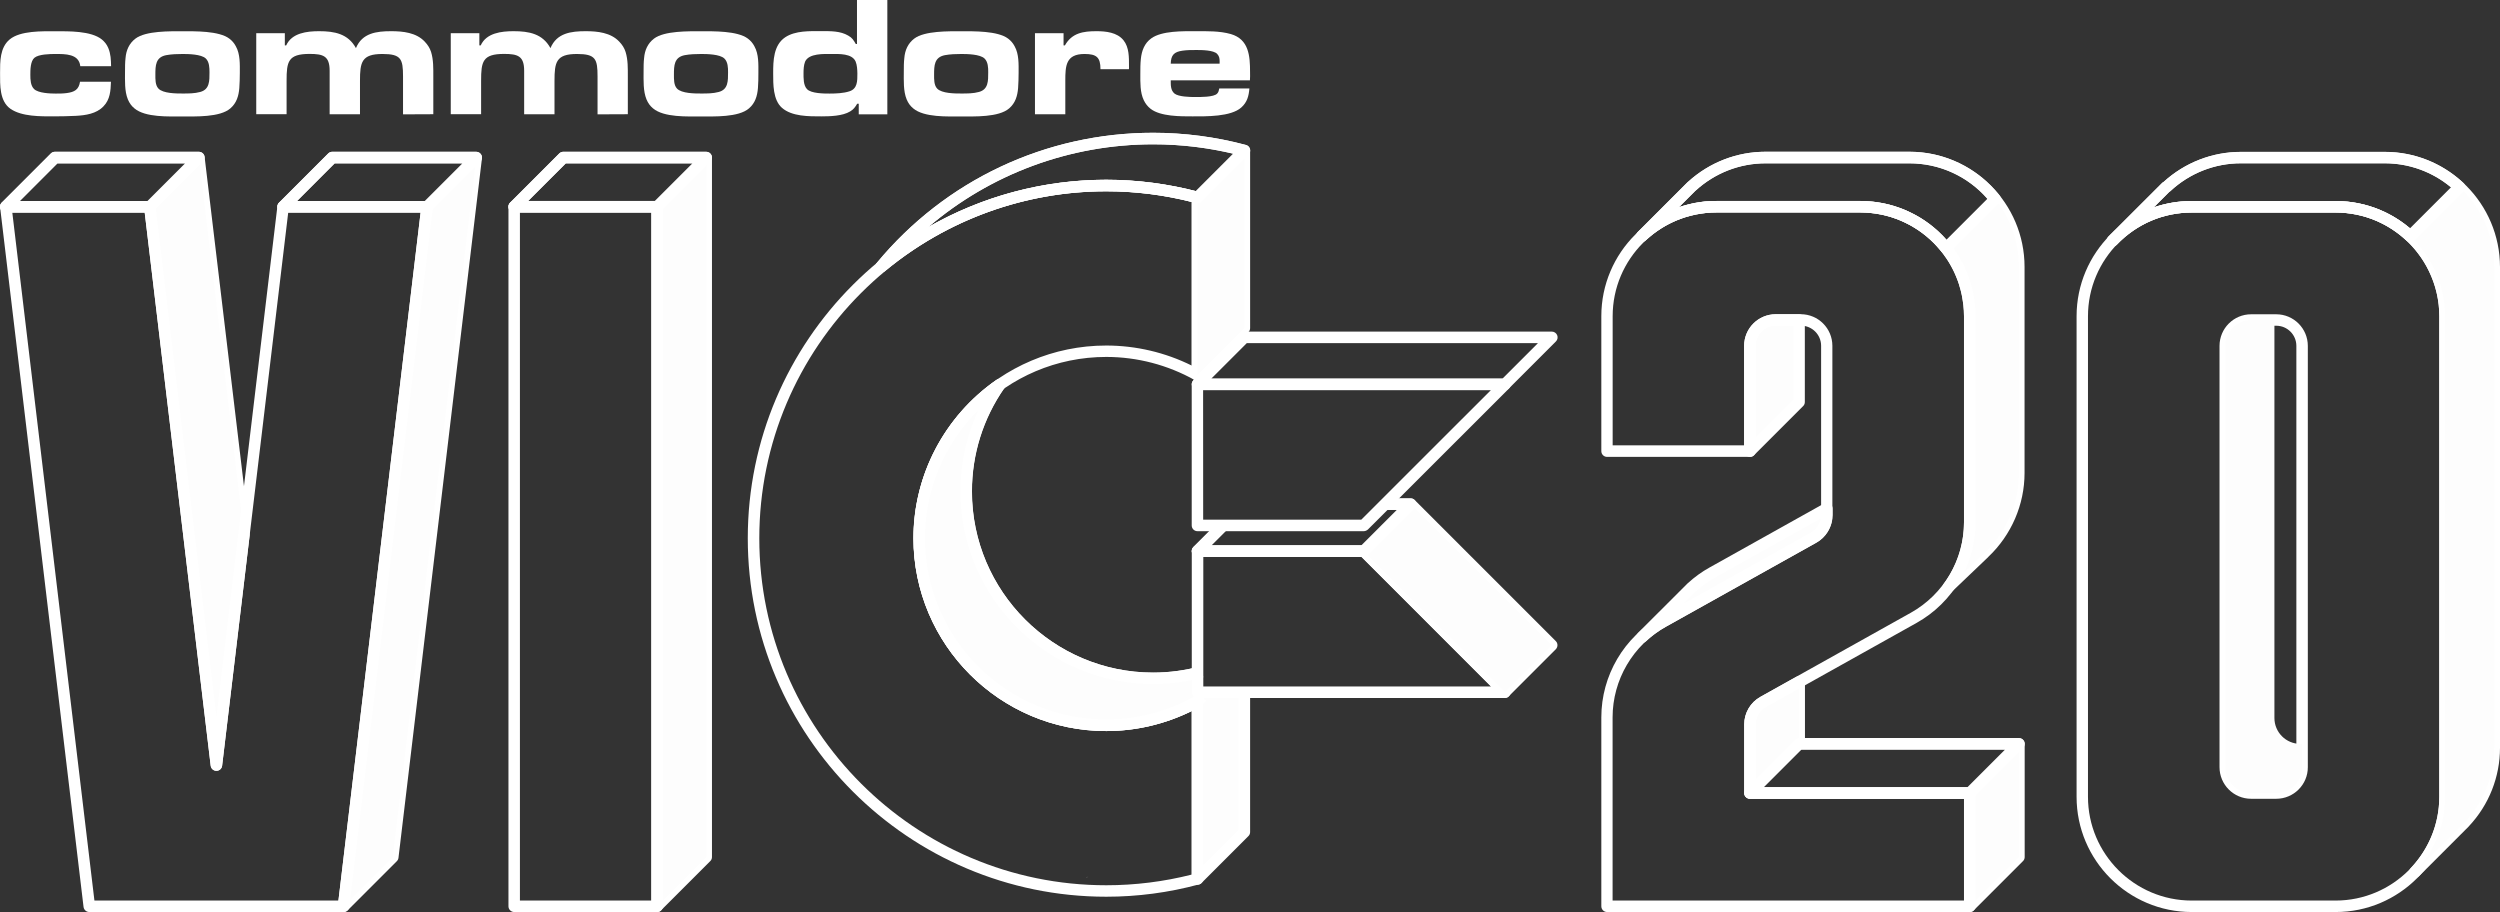 <?xml version="1.0" encoding="utf-8"?>
<!-- Generator: Adobe Illustrator 26.5.0, SVG Export Plug-In . SVG Version: 6.00 Build 0)  -->
<svg version="1.1" id="Layer_1" xmlns="http://www.w3.org/2000/svg" xmlns:xlink="http://www.w3.org/1999/xlink" x="0px" y="0px"
	 viewBox="0 0 3839 1400.51" style="enable-background:new 0 0 3839 1400.51;" xml:space="preserve">
<rect x="0" y="0" width="3839" height="1400.51" fill="#333333" stroke="none"/>
<style type="text/css">
	.st0{fill:#020202;}
	.st1{fill:#FFFFFF;}
	.st2{fill:#FDFDFD;}
</style>
<g>
	<g>
		<g>
			<path class="st1" d="M1009.19,1400.51c-1.1,0-2.3-0.2-3.4-0.7c-3.3-1.4-5.5-4.6-5.5-8.2V326.3h-210.7c-3.6,0-6.8-2.2-8.2-5.5
				c-1.4-3.3-0.6-7.1,1.9-9.6l75.5-75.5c1.7-1.7,3.9-2.6,6.2-2.6h219.5c4.9,0,8.8,4,8.8,8.8v1074.2c0,2.3-0.9,4.6-2.6,6.2
				l-75.5,75.5C1013.79,1399.61,1011.49,1400.51,1009.19,1400.51z M810.89,308.7h198.2c4.9,0,8.8,4,8.8,8.8v1052.9l57.8-57.8V250.9
				h-206.9L810.89,308.7z"/>
			<path class="st1" d="M332.39,1183.7c-4.5,0-8.2-3.3-8.8-7.8l-101.4-849.6H8.89c-3.6,0-6.8-2.2-8.2-5.5c-1.4-3.3-0.6-7.1,1.9-9.6
				l75.5-75.5c1.7-1.7,3.9-2.6,6.2-2.6h221.1c4.5,0,8.2,3.3,8.8,7.8l69.2,579c0.1,0.7,0.1,1.4,0,2.1l-42.3,353.8
				C340.69,1180.3,336.89,1183.7,332.39,1183.7z M30.29,308.7h199.7c4.5,0,8.2,3.3,8.8,7.8l93.6,783.9l33.4-279.4l-68.1-570.2H88.09
				L30.29,308.7z"/>
			<path class="st1" d="M527.59,1400.51c-1.3,0-2.6-0.3-3.9-0.9c-3.4-1.6-5.4-5.3-4.9-9l127.1-1064.3h-211.1c-3.6,0-6.8-2.2-8.2-5.5
				c-1.4-3.3-0.6-7.1,1.9-9.6l75.5-75.5c1.7-1.7,3.9-2.6,6.2-2.6h221.1c2.5,0,4.9,1.1,6.6,3c1.7,1.9,2.5,4.4,2.2,6.9l-128.2,1074.2
				c-0.2,2-1.1,3.8-2.5,5.2l-75.5,75.5C532.09,1399.61,529.89,1400.51,527.59,1400.51z M456.09,308.7h199.7c2.5,0,4.9,1.1,6.6,3
				c1.7,1.9,2.5,4.4,2.2,6.9l-125.2,1048.7l55.3-55.3l126.8-1061.2h-207.6L456.09,308.7z"/>
		</g>
		<g>
			<polygon class="st2" points="305.49,242 229.99,317.5 332.39,1174.8 374.69,821 			"/>
			<path class="st1" d="M229.99,326.3H8.89c-3.6,0-6.8-2.2-8.2-5.5c-1.4-3.3-0.6-7.1,1.9-9.6l75.5-75.5c1.7-1.7,3.9-2.6,6.2-2.6
				h221.1c3.6,0,6.8,2.2,8.2,5.5c1.4,3.3,0.6,7.1-1.9,9.6l-75.5,75.5C234.59,325.3,232.29,326.3,229.99,326.3z M30.29,308.7h196.1
				l57.8-57.8H88.09L30.29,308.7z"/>
		</g>
		<g>
			<polygon class="st2" points="655.89,317.5 536.59,1316.11 527.59,1391.61 603.09,1316.11 610.09,1257.71 731.39,242 			"/>
			<path class="st1" d="M655.89,326.3h-221.1c-3.6,0-6.8-2.2-8.2-5.5c-1.4-3.3-0.6-7.1,1.9-9.6l75.5-75.5c1.7-1.7,3.9-2.6,6.2-2.6
				h221.1c3.6,0,6.8,2.2,8.2,5.5s0.6,7.1-1.9,9.6l-75.5,75.5C660.49,325.3,658.19,326.3,655.89,326.3z M456.09,308.7h196.1
				l57.8-57.8h-196.1L456.09,308.7z"/>
		</g>
		<g>
			<polygon class="st2" points="1009.19,317.5 1009.19,1200.6 1009.19,1391.61 1084.69,1316.11 1084.69,1190 1084.69,242 			"/>
			<path class="st1" d="M789.59,326.3c-3.6,0-6.8-2.2-8.2-5.5c-1.4-3.3-0.6-7.1,1.9-9.6l75.5-75.5c1.7-1.7,3.9-2.6,6.2-2.6h219.5
				c3.6,0,6.8,2.2,8.2,5.5c1.4,3.3,0.6,7.1-1.9,9.6l-75.5,75.5c-1.7,1.7-3.9,2.6-6.2,2.6H789.59z M868.79,250.8l-57.8,57.8h194.5
				l57.8-57.8H868.79z"/>
		</g>
		<g>
			<path class="st1" d="M2991.7,911.1c-0.1,0-0.3,0-0.4,0c-2.4-0.1-4.7-1.2-6.3-3c-2.7-3.1-3-7.8-0.5-11.1
				c20.6-27.7,31.4-60.5,31.4-94.9V485.5c0-5.6-0.3-11.3-1-17.4c-0.1-1.1-0.3-2.1-0.5-3.2l-0.4-2.5c-0.5-3.8-1.1-7.5-1.9-11.2
				c-0.3-1.5-0.7-2.9-1.1-4.4l-0.5-2c-0.9-3.3-1.8-6.6-2.8-9.8c-0.7-2.2-1.5-4.2-2.3-6.3c-1.2-3.2-2.5-6.2-3.8-9.2
				c-0.9-2.1-1.9-4.1-3-6.2c-1.5-2.9-3.1-5.8-4.7-8.6c-1.3-2.2-2.3-4-3.5-5.7c-1.8-2.8-3.8-5.5-5.8-8.2l-1.2-1.6
				c-0.9-1.2-1.7-2.3-2.6-3.5c-2.3-2.8-4.7-5.5-7.2-8.2l-1.6-1.7c-0.7-0.8-1.3-1.5-2-2.2c-4.1-4.1-8-7.7-12-11
				c-3.9-3.2-8-6.3-12.3-9.2c-3.8-2.6-7.8-4.9-11.8-7.2l-2.6-1.4c-4-2.1-7.1-3.6-10.3-5l-3.7-1.6c-8.7-3.6-17.7-6.4-26.9-8.4
				l-3.1-0.6c-4.5-0.8-8-1.4-11.6-1.8l-4.2-0.5c-4.9-0.5-9.7-0.7-14.7-0.7h-220.9c-5.2,0-10.5,0.3-15.8,0.8
				c-1.5,0.1-2.9,0.4-4.4,0.6l-5.1,0.8c-1.9,0.3-3.9,0.5-5.8,0.9c-2.7,0.5-5.3,1.2-8,1.9l-3.8,1c-1,0.2-1.9,0.5-2.9,0.7
				c-3.7,1.1-7.3,2.4-10.9,3.8l-3.1,1.1c-4,1.6-7.8,3.4-11.7,5.3c-0.1,0-1,0.5-1.1,0.5c-4.6,2.3-8.6,4.7-12.4,7.1
				c-4.6,2.9-8.5,5.7-12.3,8.6l-0.1,0.1c-3.8,3-7.5,6.1-11.1,9.4c-0.6,0.6-1.3,1.1-2.1,1.4c-3.9,2-8.6,0.8-11.1-2.7
				c-2.5-3.5-2.1-8.3,0.9-11.4l67.7-67.7c2.3-2.5,5-5.1,7.6-7.6l1-1c0.4-0.4,0.8-0.7,1.2-1c32.6-29.5,74.6-45.8,118.5-45.8H2932
				c97.6,0,176.9,79.4,176.9,176.9v316.5c0,48.5-20.3,95.3-55.6,128.7c-0.2,0.3-0.5,0.6-0.7,0.8l-55.1,52.6
				C2996.2,910.2,2994,911.1,2991.7,911.1z M2635.8,308.7h220.9c5.5,0,10.9,0.3,16.3,0.8l4.7,0.5c4,0.5,7.9,1.1,11.8,1.8l4.6,0.9
				c10.2,2.2,20.3,5.3,29.9,9.3l4.1,1.8c3.6,1.6,7,3.2,10.4,5c1.9,1,3,1.5,4,2.1c4.5,2.5,8.9,5.1,13.1,8c4.7,3.2,9.3,6.6,13.6,10.2
				c4.5,3.7,8.8,7.7,13.3,12.3c0.9,0.9,1.8,1.9,2.7,2.9l1.3,1.5c2.8,3,5.5,6,8,9.2c1.1,1.4,2.1,2.7,3.1,4.1l1.1,1.5
				c2.2,3,4.4,6,6.4,9.1c1.3,1.9,2.5,4,3.7,6c2.1,3.5,3.8,6.6,5.5,9.9c1.2,2.3,2.3,4.5,3.3,6.9c1.5,3.3,2.9,6.7,4.2,10.1
				c0.9,2.4,1.8,4.8,2.6,7.2c1.2,3.6,2.2,7.2,3.2,10.9l0.5,1.9c0.5,1.7,0.9,3.5,1.3,5.2c0.9,4.1,1.5,8.2,2.1,12.4l0.3,2.1
				c0.2,1.4,0.5,2.8,0.6,4.2c0.7,6.7,1.1,13,1.1,19.1v316.7c0,19.5-3.2,38.6-9.3,56.8l15.6-14.9c0.3-0.3,0.5-0.6,0.9-0.9
				c32.3-30.1,50.8-72.5,50.8-116.5V410c0-87.8-71.5-159.3-159.3-159.3h-220.9c-39.8,0-77.9,14.9-107.4,41.9
				c-0.2,0.2-0.4,0.4-0.7,0.6l-0.3,0.3c-2.6,2.4-5,4.8-7.2,7.2l-17.5,17.5c2.3-0.8,4.6-1.6,6.9-2.3c1.2-0.4,2.5-0.7,3.8-1l3.4-0.9
				c3-0.8,6-1.6,9-2.2c2.3-0.5,4.5-0.8,6.8-1.1l4.7-0.7c1.8-0.3,3.6-0.6,5.4-0.8C2624.1,309,2630,308.7,2635.8,308.7z M3046.6,849.7
				h0.1H3046.6z"/>
			<g>
				<path class="st1" d="M3586.6,1400.51h-220.9c-97.6,0-176.9-79.4-176.9-176.9v-738c0-97.6,79.4-176.9,176.9-176.9h220.9
					c97.6,0,176.9,79.4,176.9,176.9v738C3763.5,1321.11,3684.1,1400.51,3586.6,1400.51z M3365.6,326.3
					c-87.8,0-159.3,71.5-159.3,159.3v738c0,87.8,71.5,159.3,159.3,159.3h220.9c87.8,0,159.3-71.5,159.3-159.3v-738
					c0-87.8-71.5-159.3-159.3-159.3H3365.6L3365.6,326.3z M3495.4,1226.6h-38.6c-26.8,0-48.5-21.8-48.5-48.5v-647
					c0-26.8,21.8-48.5,48.5-48.5h38.6c26.8,0,48.5,21.8,48.5,48.5v647C3544,1204.8,3522.2,1226.6,3495.4,1226.6z M3456.8,500.2
					c-17,0-30.9,13.8-30.9,30.9v647c0,17,13.8,30.9,30.9,30.9h38.6c17,0,30.9-13.8,30.9-30.9v-647c0-17-13.8-30.9-30.9-30.9
					L3456.8,500.2L3456.8,500.2z"/>
			</g>
			<g>
				<g>
					<g>
						<path class="st2" d="M3699.1,1348.11l0.1,0.2l2.8-2.8C3701.1,1346.41,3700.1,1347.21,3699.1,1348.11z"/>
					</g>
					<path class="st1" d="M3708.5,1347.81c-2.2,0-4.4-0.8-6.2-2.5c-3.5-3.4-3.6-8.9-0.3-12.4c28.2-29.8,43.8-68.6,43.8-109.4v-738
						c0-24-5.4-47.3-16-69.2c-5-10.4-11.1-20.2-18.1-29l-1.1-1.4c-0.7-0.9-1.4-1.8-2.1-2.7c-16.2-19.3-37-34.7-60-44.4
						c-19.6-8.3-40.5-12.5-62-12.5h-220.9c-43.8,0-84.7,17.5-115.1,49.4c-2.1,2.2-5.2,3.2-8.1,2.6c-3.2-0.6-5.9-3-6.9-6.1
						c-0.9-3.1-0.2-6.5,2.1-8.8l82.4-82.3c0.7-0.7,1.4-1.2,2.3-1.6c32.7-29.8,74.8-46.2,118.9-46.2h220.9
						c97.6,0,176.9,79.4,176.9,176.9v738c0,44.8-16.9,87.6-47.6,120.4c-0.2,0.3-0.5,0.6-0.8,0.9l-76,76
						C3713,1347.01,3710.7,1347.81,3708.5,1347.81z M3365.6,308.7h220.9c23.9,0,47.1,4.7,68.9,13.9c25.6,10.8,48.6,27.9,66.6,49.3
						c0.9,1.1,1.7,2.2,2.6,3.3l1,1.3c7.7,9.8,14.5,20.7,20.1,32.2c11.8,24.4,17.8,50.2,17.8,76.9v738c0,19.9-3.3,39.3-9.7,57.7
						l23.6-23.5l0,0c0.2-0.2,0.4-0.5,0.6-0.7c28-29.6,43.4-68.3,43.4-109V410c0-87.8-71.5-159.3-159.3-159.3h-220.9
						c-40.3,0-78.8,15.2-108.4,42.8c-0.5,0.5-1.2,0.9-1.8,1.3l-23.5,23.5C3326,312,3345.6,308.7,3365.6,308.7z"/>
				</g>
				<g>
					<path class="st2" d="M3456.8,491.4c-21.9,0-39.7,17.8-39.7,39.7v647c0,21.9,17.8,39.7,39.7,39.7h38.6
						c21.9,0,39.7-17.8,39.7-39.7v-35.8h-2.8c-21.9,0-39.7-17.8-39.7-39.7V491.4H3456.8z"/>
				</g>
			</g>
			<g>
				<path class="st2" d="M2726.9,491.4c-21.9,0-39.7,17.8-39.7,39.7v32.6l0,0v129.2l75.5-75.5v-63v-63L2726.9,491.4L2726.9,491.4z"
					/>
				<path class="st1" d="M2687.3,701.6c-1.1,0-2.3-0.2-3.4-0.7c-3.3-1.4-5.5-4.6-5.5-8.2V531.1c0-26.8,21.8-48.5,48.5-48.5h35.8
					c4.9,0,8.8,4,8.8,8.8v126c0,2.3-0.9,4.6-2.6,6.2l-75.5,75.5C2691.8,700.7,2689.6,701.6,2687.3,701.6z M2726.9,500.2
					c-17,0-30.9,13.8-30.9,30.9v140.5l57.8-57.8V500.2H2726.9z"/>
			</g>
			<path class="st1" d="M3024.8,1400.51c-1.1,0-2.3-0.2-3.4-0.7c-3.3-1.4-5.5-4.6-5.5-8.2v-165h-328.7c-4.9,0-8.8-4-8.8-8.8v-105.3
				c0-17.6,9.5-33.8,24.9-42.4l55.2-30.8c2.7-1.5,6.1-1.5,8.8,0.1s4.4,4.5,4.4,7.6v86.4h328.6c4.9,0,8.8,4,8.8,8.8v173.9
				c0,2.3-0.9,4.6-2.6,6.2l-75.5,75.5C3029.4,1399.61,3027.1,1400.51,3024.8,1400.51z M2696.1,1208.9h328.7c4.9,0,8.8,4,8.8,8.8
				v152.6l57.8-57.8V1151h-328.7c-4.9,0-8.8-4-8.8-8.8V1062l-42,23.5c-9.8,5.4-15.8,15.8-15.8,26.9V1208.9z"/>
			<g>
				<path class="st2" d="M2512.7,371.3l-2.6,2.6l0.1,0.1C2511.1,373,2511.9,372.2,2512.7,371.3z"/>
			</g>
			<g>
				<g>
					<path class="st2" d="M3662.2,242h-0.1c0.97,0,1.93,0.02,2.9,0.04C3664.07,242.02,3663.14,242,3662.2,242z"/>
					<path class="st2" d="M3830.2,410c0-91.54-73.11-165.8-163.95-167.95c42.57,1.05,81.29,18.13,110.25,45.25l-75.43,75.43
						c5.04,4.7,9.79,9.7,14.23,14.97c1.2,1.4,2.3,2.9,3.4,4.4c7.4,9.4,13.8,19.7,19.1,30.6c10.7,22.1,16.9,46.8,16.9,73.1v698.9
						v39.1c0,44.8-17.6,85.4-46.2,115.5l72.1-72.2c1-1,2.1-2.1,3.1-3.1l0.7-0.7v-0.1c28.3-30,45.8-70.5,45.8-115L3830.2,410z"/>
					<path class="st2" d="M3244.05,369.65l0.15,0.05c30.6-32.1,73.7-52.1,121.5-52.1h-0.2
						C3317.72,317.6,3274.64,337.58,3244.05,369.65z"/>
				</g>
				<path class="st1" d="M3244.2,378.4c-0.6,0-1.2-0.1-1.7-0.2c-3.2-0.6-5.9-3-6.9-6.1c-0.9-3.1-0.2-6.5,2.1-8.8l82.4-82.3
					c0.7-0.7,1.4-1.2,2.3-1.6c32.7-29.8,74.8-46.2,118.9-46.2h220.9c44.8,0,87.6,16.9,120.6,47.7c1.8,1.6,2.8,3.9,2.8,6.3
					c0,2.4-0.9,4.7-2.6,6.4l-75.5,75.5c-3.4,3.4-8.8,3.4-12.3,0.2c-13.8-12.9-29.5-23.1-46.6-30.4c-19.6-8.3-40.5-12.5-62-12.5
					h-220.9c-43.8,0-84.7,17.5-115.1,49.4C3248.9,377.4,3246.6,378.4,3244.2,378.4z M3365.6,308.7h220.9c23.9,0,47.1,4.7,68.9,13.9
					c16.4,6.9,31.7,16.4,45.4,28l62.9-62.9c-28.6-23.9-64.4-36.9-101.7-36.9h-220.9c-40.3,0-78.8,15.2-108.4,42.8
					c-0.5,0.5-1.2,0.9-1.8,1.3l-23.5,23.5C3326,312,3345.6,308.7,3365.6,308.7z"/>
			</g>
			<g>
				<g>
					<path class="st2" d="M2762.7,1047l-55.2,30.8c-12.6,7-20.3,20.3-20.3,34.7v105.3h0.1l75.4-75.5V1047z"/>
					<polygon class="st2" points="3024.8,1217.8 3024.7,1217.8 3024.7,1249.2 3024.7,1391.71 3100.2,1316.21 3100.2,1249.2 
						3100.2,1142.3 					"/>
				</g>
				<path class="st1" d="M3024.8,1226.6h-337.5c-3.6,0-6.8-2.2-8.2-5.5s-0.6-7.1,1.9-9.6l75.5-75.5c1.7-1.7,3.9-2.6,6.2-2.6h337.6
					c3.6,0,6.8,2.2,8.2,5.5s0.6,7.1-1.9,9.6l-75.5,75.5C3029.4,1225.7,3027.2,1226.6,3024.8,1226.6z M2708.5,1208.9h312.6l57.8-57.8
					h-312.6L2708.5,1208.9z"/>
			</g>
			<g>
				<g>
					<path class="st2" d="M2521.7,362.4l-0.1,0.1c0.28-0.26,0.57-0.52,0.85-0.78C2522.2,361.95,2521.94,362.17,2521.7,362.4z"/>
					<path class="st2" d="M2589.4,294.7c1.19-1.24,2.38-2.48,3.6-3.71c-1.25,1.26-2.47,2.53-3.69,3.8L2589.4,294.7z"/>
					<path class="st2" d="M3063.86,305.64l-75.46,75.46c-7.3-9.3-15.6-17.8-24.6-25.3c-4.1-3.4-8.4-6.7-12.9-9.7
						c-26.8-18.1-59.2-28.7-94-28.7H2636c-40.55,0-77.64,14.4-106.65,38.31c1.3-1.06,2.61-2.1,3.95-3.11c4-3.1,8.1-6,12.4-8.7
						c0.2-0.1,0.4-0.2,0.6-0.4c4.1-2.6,8.3-5,12.6-7.3c0.5-0.3,1.1-0.5,1.7-0.8c4-2,8.1-3.9,12.3-5.6c1.1-0.4,2.2-0.8,3.3-1.2
						c3.8-1.4,7.5-2.8,11.4-4c1.8-0.5,3.6-0.9,5.4-1.4c3.3-0.9,6.6-1.8,10-2.5c2.8-0.6,5.7-0.9,8.6-1.3c2.5-0.4,4.9-0.8,7.5-1.1
						c5.5-0.5,11.1-0.8,16.7-0.8h220.9c5.2,0,10.4,0.3,15.5,0.8c1.5,0.1,3,0.3,4.5,0.5c3.8,0.4,7.5,1,11.2,1.7
						c1.5,0.3,2.9,0.5,4.3,0.8c9.8,2.1,19.3,5.1,28.4,8.8c1.3,0.5,2.6,1.1,3.9,1.7c3.3,1.5,6.6,3.1,9.9,4.8c1.3,0.7,2.5,1.3,3.8,2
						c4.3,2.4,8.5,4.9,12.5,7.6c4.5,3,8.8,6.3,12.9,9.7c4.4,3.7,8.6,7.6,12.7,11.6c1.3,1.3,2.5,2.8,3.8,4.2c2.6,2.8,5.2,5.7,7.6,8.7
						c1.4,1.7,2.7,3.6,4,5.4c2.1,2.8,4.2,5.7,6.1,8.7c1.3,2,2.5,4,3.7,6.1c1.7,3,3.4,6,5,9c1.1,2.2,2.1,4.3,3.1,6.5
						c1.4,3.1,2.7,6.3,4,9.6c0.9,2.3,1.7,4.5,2.5,6.8c1.1,3.4,2.1,6.9,3,10.4c0.6,2.2,1.2,4.5,1.7,6.8c0.8,3.9,1.5,7.8,2,11.8
						c0.3,2,0.7,3.9,0.9,6c0.6,6,1,12,1,18.2v0.1v290.5v26.1c0,36.7-12,71.6-33.2,100.1l55.1-52.6v-0.1
						c33.7-31.4,53.6-75.7,53.6-122.9V410C3100.2,370.58,3086.61,334.31,3063.86,305.64z"/>
				</g>
				<path class="st1" d="M2988.4,389.9c-0.2,0-0.3,0-0.5,0c-2.5-0.1-4.8-1.4-6.4-3.3c-7-8.9-14.9-16.9-23.5-24
					c-3.9-3.2-8-6.3-12.3-9.2c-26.3-17.8-57.1-27.2-89.1-27.2h-220.9c-40.2,0-78.6,15.2-108.3,42.7c-3.5,3.3-9,3.1-12.4-0.3
					c-3.3-3.5-3.3-9,0.1-12.4l67.7-67.7c2.3-2.5,5-5.1,7.6-7.6l1-1c0.4-0.4,0.8-0.7,1.2-1c32.6-29.5,74.6-45.8,118.5-45.8H2932
					c54.2,0,104.7,24.5,138.6,67.1c2.8,3.5,2.5,8.6-0.7,11.7l-75.5,75.5C2993,389,2990.7,389.9,2988.4,389.9z M2635.8,308.7h220.9
					c35.5,0,69.7,10.5,98.9,30.2c4.7,3.2,9.3,6.6,13.6,10.2c7,5.8,13.6,12.2,19.7,19.1l62.9-62.9c-30.3-34.7-73.5-54.4-119.7-54.4
					h-221c-39.8,0-77.9,14.9-107.4,41.9c-0.2,0.2-0.4,0.4-0.7,0.6l-0.3,0.3c-2.6,2.4-5,4.8-7.2,7.2l-17.4,17.4
					C2596.6,312,2616,308.7,2635.8,308.7z"/>
			</g>
			<g>
				<path class="st1" d="M3024.8,1400.51h-557c-4.9,0-8.8-4-8.8-8.8v-290.2c0-64.1,34.8-123.3,90.7-154.5l231-129.1
					c9.8-5.4,15.8-15.8,15.8-26.9V531c0-17-13.8-30.9-30.9-30.9H2727c-17,0-30.9,13.8-30.9,30.9v161.8c0,4.9-4,8.8-8.8,8.8h-219.5
					c-4.9,0-8.8-4-8.8-8.8V485.5c0-97.6,79.4-176.9,176.9-176.9h220.9c97.6,0,176.9,79.4,176.9,176.9v316.6
					c0,64.1-34.8,123.3-90.7,154.5l-231,129.1c-9.8,5.4-15.8,15.8-15.8,26.9v96.4h328.7c4.9,0,8.8,4,8.8,8.8v173.9
					C3033.6,1396.51,3029.7,1400.51,3024.8,1400.51z M2476.5,1382.81h539.4v-156.3h-328.7c-4.9,0-8.8-4-8.8-8.8v-105.3
					c0-17.6,9.5-33.8,24.9-42.4l231-129.1c50.3-28.1,81.6-81.4,81.6-139.1V485.5c0-87.8-71.5-159.3-159.3-159.3h-220.9
					c-87.8,0-159.3,71.5-159.3,159.3v198.4h201.8V531c0-26.8,21.8-48.5,48.5-48.5h38.6c26.8,0,48.5,21.8,48.5,48.5v260
					c0,17.6-9.5,33.8-24.9,42.4l-231,129.1c-50.3,28.1-81.6,81.4-81.6,139.1v281.3L2476.5,1382.81L2476.5,1382.81z"/>
			</g>
			<g>
				<path class="st2" d="M2656.9,897.2l128.1-71.5c1.6-0.9,3.1-1.8,4.5-2.9c9.9-7.4,15.9-19.2,15.9-31.7v-10l-175.9,98.3
					c-11.6,6.5-22.2,14.3-31.8,23l0,0l-1.3,1.3c-2.7,2.6-5.4,5.2-8,8l-66.8,66.7h0.1c9.7-9,20.4-16.9,32.2-23.5L2656.9,897.2
					L2656.9,897.2z"/>
				<path class="st1" d="M2521.6,987c-0.7,0-1.4-0.1-2-0.2c-3.1-0.7-5.6-3.1-6.5-6.2c-0.9-3.1-0.1-6.4,2.2-8.7l66.8-66.7
					c2.5-2.7,5.3-5.4,8.2-8.2l1.1-1.1c0.2-0.2,0.5-0.4,0.7-0.6c10.1-9.2,21.2-17.3,33-23.8l175.9-98.3c2.7-1.5,6.1-1.5,8.8,0.1
					s4.4,4.5,4.4,7.6v10c0,15.2-7.3,29.7-19.4,38.8c-1.7,1.3-3.5,2.5-5.5,3.6l-231.1,129.1c-10.8,6-21.1,13.5-30.5,22.3
					C2526,986.2,2523.8,987,2521.6,987z M2603.4,908.9l-0.9,0.9c-2.8,2.6-5.3,5.1-7.7,7.7l-9.6,9.6l195.4-109.2
					c1.2-0.7,2.4-1.4,3.5-2.3c6.3-4.7,10.5-11.7,11.9-19.4l-162.3,90.7c-10.8,6-20.9,13.3-30.1,21.8
					C2603.5,908.8,2603.4,908.9,2603.4,908.9z M2656.9,897.2L2656.9,897.2L2656.9,897.2z"/>
			</g>
		</g>
		<g>
			<g>
				<path class="st2" d="M1668.29,1348.11l0.1,0.2l2.8-2.8C1670.29,1346.41,1669.29,1347.21,1668.29,1348.11z"/>
			</g>
		</g>
		<g>
			<path class="st1" d="M1009.19,1400.51h-219.6c-4.9,0-8.8-4-8.8-8.8V317.5c0-4.9,4-8.8,8.8-8.8h219.5c4.9,0,8.8,4,8.8,8.8v1074.2
				C1017.99,1396.51,1014.09,1400.51,1009.19,1400.51z M798.39,1382.81h201.8V326.3h-201.8V1382.81z"/>
		</g>
		<g>
			<path class="st1" d="M527.59,1400.51h-390.5c-4.5,0-8.2-3.3-8.8-7.8L0.19,318.6c-0.3-2.5,0.5-5,2.2-6.9c1.7-1.9,4.1-3,6.6-3h221
				c4.5,0,8.2,3.3,8.8,7.8l93.6,783.9l93.6-783.9c0.5-4.4,4.3-7.8,8.8-7.8h221.1c2.5,0,4.9,1.1,6.6,3c1.7,1.9,2.5,4.4,2.2,6.9
				l-128.3,1074.1C535.79,1397.11,532.09,1400.51,527.59,1400.51z M144.99,1382.81h374.7l126.2-1056.5h-203.3l-101.5,849.5
				c-0.5,4.4-4.3,7.8-8.8,7.8c-4.5,0-8.2-3.3-8.8-7.8l-101.3-849.5H18.89L144.99,1382.81z"/>
		</g>
		<g>
			<path class="st1" d="M1698.79,1377.01c-303.5,0-550.5-246.9-550.5-550.5s246.9-550.5,550.5-550.5c48,0,95.9,6.3,142.4,18.7
				c3.9,1,6.6,4.5,6.6,8.5v272.7c0,3.1-1.7,6-4.4,7.6s-6.1,1.6-8.8,0.1c-41.4-23.2-88.3-35.5-135.8-35.5
				c-153.5,0-278.3,124.9-278.3,278.3s124.9,278.3,278.3,278.3c47.5,0,94.4-12.3,135.8-35.5c2.7-1.5,6.1-1.5,8.8,0.1
				c2.7,1.6,4.4,4.5,4.4,7.6v272.7c0,4-2.7,7.5-6.6,8.5C1794.59,1370.71,1746.69,1377.01,1698.79,1377.01z M1698.79,293.8
				c-293.8,0-532.8,239-532.8,532.8s239,532.8,532.8,532.8c44.2,0,88.4-5.5,131.3-16.4v-251.2c-40.7,20.2-85.7,30.8-131.3,30.8
				c-163.2,0-296-132.8-296-296s132.8-296,296-296c45.5,0,90.6,10.6,131.3,30.8V310.2C1787.09,299.3,1742.89,293.8,1698.79,293.8z"
				/>
		</g>
		<g>
			<g>
				<path class="st2" d="M1894.37,1060.49c-6.76,0.06-13.5,0.45-20.25,0.76c-6.65,0.31-13.39-0.05-20.02,0.47
					c-3.67,0.29-8.01,1.29-11.26-0.97c-3.5-2.43-3.93-7.15-4.2-11.05c-0.32-4.53-0.48-9.13-0.64-13.66
					c-0.03-0.77-0.04-1.57-0.04-2.37c-21.53,5.18-43.98,7.93-67.06,7.93c-158.4,0-287.2-128.8-287.2-287.2
					c0-60.8,19-117.2,51.4-163.6c-74.6,51.9-123.5,138.3-123.5,235.7c0,158.4,128.9,287.2,287.2,287.2c50.9,0,98.6-13.3,140.1-36.6
					v272.8l72.1-72.1v-217.66C1905.46,1060.32,1899.92,1060.43,1894.37,1060.49z"/>
				<path class="st1" d="M1902.19,1057.14v216.86l-54.5,54.5v-251.4c0-3.1-1.7-6-4.4-7.6c-1.4-0.8-3-1.2-4.5-1.2s-3,0.3-4.3,0.9
					c-41.4,23.2-88.3,35.5-135.8,35.5c-153.4,0-278.3-124.8-278.3-278.3c0-74.4,30.1-145.3,82.3-197.2
					c-18.3,39-27.8,81.5-27.8,125.2c0,163.2,132.8,296,296,296c24.27,0,48.37-3,71.74-8.86c-0.15-3.11-0.19-6.23-0.1-9.36
					c0.09-3.02,0.32-6.03,0.57-9.04c-23.53,6.36-47.89,9.65-72.42,9.65c-153.4,0-278.3-124.8-278.3-278.3
					c0-57,17.2-111.9,49.8-158.7c2.4-3.5,2-8.3-1-11.3c-3-3-7.8-3.4-11.3-1c-79.7,55.5-127.3,146.3-127.3,243
					c0,163.2,132.8,296,296,296c45.5,0,90.6-10.6,131.3-30.8v258c0,3.6,2.2,6.8,5.5,8.2c1.1,0.5,2.3,0.7,3.4,0.7
					c2.3,0,4.6-0.9,6.2-2.6l72.1-72.1c1.7-1.6,2.6-3.9,2.6-6.2v-219.79C1913.99,1057.25,1908.08,1057.07,1902.19,1057.14z"/>
			</g>
			<path class="st1" d="M1838.79,584.9c-1.1,0-2.3-0.2-3.4-0.7c-3.3-1.4-5.5-4.6-5.5-8.2V310.1c-42.9-10.9-87-16.4-131.3-16.4
				c-123.8,0-244.4,43.4-339.6,122.3c-3.5,2.9-8.7,2.7-11.9-0.6c-3.2-3.2-3.5-8.4-0.6-11.9c105.1-126.9,259.6-199.6,424.2-199.6
				c48,0,95.9,6.3,142.4,18.7c3.9,1,6.6,4.5,6.6,8.5v272.7c0,2.3-0.9,4.6-2.6,6.2l-72.1,72C1843.39,584,1841.09,584.9,1838.79,584.9
				z M1698.79,276.1c48,0,95.9,6.3,142.4,18.7c3.9,1,6.6,4.5,6.6,8.5v251.4l54.5-54.5V238c-42.9-10.9-87-16.4-131.3-16.4
				c-128,0-249.8,45.5-345.5,127.2C1508.09,301.5,1602.49,276.1,1698.79,276.1z"/>
		</g>
		<g>
			<g>
				<path class="st2" d="M1353.39,409.2c19.05-15.78,39.2-30.28,60.3-43.37C1392.59,378.92,1372.44,393.42,1353.39,409.2
					C1353.39,409.2,1353.39,409.2,1353.39,409.2z"/>
				<path class="st2" d="M1423.5,359.89c-3.29,1.95-6.56,3.93-9.81,5.94C1416.94,363.82,1420.21,361.84,1423.5,359.89z"/>
				<path class="st2" d="M1620.18,290.54c-3.94,0.57-7.87,1.19-11.79,1.84C1612.31,291.73,1616.24,291.11,1620.18,290.54z"/>
				<path class="st2" d="M1479.76,330.94c-8.81,3.9-17.49,8.02-26.04,12.37C1462.27,338.96,1470.95,334.84,1479.76,330.94z"/>
				<path class="st2" d="M1443.51,348.63c-6.76,3.62-13.43,7.37-20.01,11.26C1430.08,356,1436.75,352.25,1443.51,348.63z"/>
				<path class="st2" d="M1608.4,292.38c-7.83,1.31-15.6,2.79-23.31,4.44C1592.8,295.17,1600.57,293.69,1608.4,292.38z"/>
				<path class="st2" d="M1453.71,343.31c-3.42,1.74-6.82,3.51-10.2,5.32C1446.89,346.82,1450.29,345.05,1453.71,343.31z"/>
				<path class="st2" d="M1585.09,296.82c-5.78,1.23-11.53,2.56-17.24,3.97C1573.56,299.38,1579.31,298.05,1585.09,296.82z"/>
				<path class="st2" d="M1501.12,322.03c-5.4,2.12-10.76,4.32-16.07,6.6C1490.37,326.35,1495.72,324.15,1501.12,322.03z"/>
				<path class="st2" d="M1838.79,303.3c-44.7-11.9-91.6-18.4-140.1-18.4c-26.67,0-52.88,1.92-78.51,5.64
					c25.63-3.72,51.84-5.64,78.51-5.64C1747.19,284.9,1794.09,291.4,1838.79,303.3v93.9V576l72.1-72.1V401.8V231.2L1838.79,303.3z"
					/>
				<path class="st2" d="M1528.47,312.16c-9.23,3.05-18.34,6.34-27.34,9.87C1510.12,318.51,1519.24,315.21,1528.47,312.16z"/>
				<path class="st2" d="M1567.84,300.79c-7.62,1.89-15.17,3.94-22.65,6.14C1552.68,304.73,1560.23,302.68,1567.84,300.79z"/>
				<path class="st2" d="M1545.19,306.93c-5.61,1.66-11.19,3.4-16.73,5.23C1534,310.33,1539.58,308.59,1545.19,306.93z"/>
			</g>
			<path class="st1" d="M1353.59,418c-2.3,0-4.5-0.9-6.3-2.6c-3.2-3.2-3.5-8.4-0.6-11.9c105.1-126.9,259.6-199.6,424.2-199.6
				c48,0,95.9,6.3,142.4,18.7c3.1,0.8,5.4,3.2,6.3,6.2c0.8,3.1-0.1,6.3-2.3,8.5l-72.1,72.1c-2.2,2.2-5.5,3.1-8.5,2.3
				c-45-12-91.3-18.1-137.8-18.1c-123.8,0-244.4,43.4-339.6,122.3C1357.49,417.3,1355.49,418,1353.59,418z M1770.79,221.6
				c-128,0-249.8,45.5-345.5,127.2c82.8-47.3,177.1-72.7,273.3-72.7c46.3,0,92.5,5.9,137.4,17.4l57.5-57.5
				C1853.39,226.5,1812.19,221.6,1770.79,221.6z"/>
		</g>
		<g>
			<path class="st2" d="M1847.39,1060.4c-4.67-1.73-4.32-5.93-4.04-10.07c0.39-5.83-0.46-11.86-1.39-17.67
				c-22.77,5.84-46.61,8.95-71.16,8.95c-158.4,0-287.2-128.9-287.2-287.2c0-60.8,19-117.2,51.4-163.6
				c-74.6,51.9-123.5,138.3-123.5,235.7c0,158.4,128.9,287.2,287.2,287.2c50.9,0,98.6-13.3,140.1-36.6l16.13-16.13
				C1852.35,1061.19,1849.68,1061.25,1847.39,1060.4z"/>
			<path class="st1" d="M1848.67,1070.94c0.07-5.3,0.03-10.71-0.15-16.16l-15.12,15.12c-41.1,22.8-87.6,34.9-134.7,34.9
				c-153.4,0-278.3-124.8-278.3-278.3c0-74.4,30.1-145.3,82.3-197.2c-18.3,38.9-27.9,81.4-27.9,125.1c0,163.2,132.8,296,296,296
				c25.98,0,51.85-3.48,76.83-10.23c-0.54-5.89-1.3-11.74-2.35-17.45c-24.14,6.72-49.17,10.18-74.38,10.18
				c-153.4,0-278.3-124.8-278.3-278.3c0-57,17.2-111.9,49.8-158.7c2.4-3.5,2-8.3-1-11.3c-3-3-7.8-3.4-11.3-1
				c-79.7,55.5-127.3,146.3-127.3,243c0,163.2,132.8,296,296,296c50.4,0,100.3-13.1,144.5-37.6c0.7-0.4,1.3-0.9,1.9-1.5l7.6-7.6
				C1850.53,1075.46,1848.64,1073.28,1848.67,1070.94z"/>
		</g>
		<g>
			<path class="st1" d="M2310.99,1071.8h-472.1c-4.9,0-8.8-4-8.8-8.8V846.4c0-4.9,4-8.8,8.8-8.8h255.3c2.3,0,4.6,0.9,6.2,2.6
				l216.6,216.6c2.5,2.5,3.3,6.3,1.9,9.6C2317.79,1069.6,2314.49,1071.8,2310.99,1071.8z M1847.59,1054.1h441.9l-198.9-199h-242.8
				v199H1847.59z"/>
		</g>
		<path class="st1" d="M2389.09,984.5l-216.6-216.6c-1.6-1.7-3.9-2.6-6.2-2.6h-35.52c-6.61,6.86-14.45,12.18-22.08,17.8h53.8
			l207.8,207.8l-59.6,59.6l-210.4-210.4c-1.6-1.7-3.9-2.6-6.2-2.6h-234l32.9-32.9c-7.37-0.44-14.71-1.25-21.88-3.02L1832.69,840
			c-2.5,2.5-3.3,6.3-1.9,9.6c1.4,3.3,4.6,5.5,8.2,5.5h251.7l214.1,214.1c1.6,1.7,3.9,2.6,6.2,2.6s4.6-1,6-2.7l72.1-72.1
			C2392.49,993.5,2392.49,987.9,2389.09,984.5z"/>
		<g>
			<polygon class="st2" points="2166.39,774.2 2094.09,846.3 2238.79,990.8 2310.99,1062.9 2382.99,990.8 			"/>
			<path class="st1" d="M2174.29,770.8c-1.4-3.3-4.6-5.5-8.2-5.5h-22.99c-3.34,7.06-8.78,12.53-14.5,17.7h16.3l-54.5,54.5h-230.3
				l29.74-29.74c-0.35-0.06-0.69-0.12-1.04-0.17c-7.01-1.11-14.09-1.7-21.08-2.81L1832.49,840c-2.5,2.5-3.3,6.3-1.9,9.6
				c1.4,3.3,4.6,5.5,8.2,5.5h255.3c2.4,0,4.6-0.9,6.2-2.6l72.1-72.1C2174.89,777.9,2175.69,774.1,2174.29,770.8z"/>
		</g>
		<g>
			<path class="st1" d="M2310.99,599h-472.1c-3.6,0-6.8-2.2-8.2-5.5c-1.4-3.3-0.6-7.1,1.9-9.6l72.1-72.1c1.7-1.7,3.9-2.6,6.2-2.6
				h472.1c3.6,0,6.8,2.2,8.2,5.5c1.4,3.3,0.6,7.1-1.9,9.6l-72.1,72.1C2315.59,598.1,2313.29,599,2310.99,599z M1860.09,581.4h447.1
				l54.5-54.5h-447.1L1860.09,581.4z"/>
		</g>
		<g>
			<path class="st1" d="M2094.09,815.7h-255.3c-4.9,0-8.8-4-8.8-8.8V590.2c0-4.9,4-8.8,8.8-8.8h472.2c3.6,0,6.8,2.2,8.2,5.5
				s0.6,7.1-1.9,9.6l-216.7,216.6C2098.69,814.7,2096.49,815.7,2094.09,815.7z M1847.59,798h242.8l199-198.9h-441.9L1847.59,798
				L1847.59,798z"/>
		</g>
	</g>
	<g>
		<path class="st1" d="M123.29,101.6c-2.1-19.2-23.4-18.7-38.5-18.7c-8.1,0-25.3,0.3-31.9,5.8c-6.3,5.3-6.3,18.9-6.3,26.3
			c0,7.1,0.3,16.6,5.8,21.8c6.6,6.3,24.8,6.9,33.1,6.9c5.8,0,11.3,0,17.1-0.8c11.6-1.6,18.4-5,20.3-17.4h47.5
			c-0.5,14-1.3,27.4-11.6,37.9c-10.8,11.3-27.4,13.7-42.4,14.5c-11.3,0.5-22.3,0.8-33.7,0.8c-20.3,0-49.2,0.5-66.6-11.6
			c-16.9-11.8-16-36.6-16-54.7c0-17.9-0.3-39.2,14.7-51.8C31.19,46.9,65.09,48,85.09,48s54.7-0.8,71.3,12.6
			c4.4,3.7,7.4,7.4,9.8,12.9c3.9,9.2,4.2,18.2,4.4,28.2h-47.3L123.29,101.6L123.29,101.6z"/>
		<path class="st1" d="M367.49,135.3c-1,12.1-4.2,22.9-13.7,31.1c-16,14-54,12.4-73.7,12.4c-20.6,0-56.9,1.8-73.7-12.4
			c-4.7-3.9-7.6-8.1-10-13.7c-5.3-12.9-4.4-29.2-4.4-42.9c0-6.9,0-14,0.8-20.8c1-11.8,5.5-22.3,15.2-29.7
			c15.8-12.1,53.4-11.3,72.1-11.3c18.9,0,56.1-0.8,72.1,11.3c4.4,3.4,7.4,6.9,10,11.8c6.8,12.1,6.1,27.7,6.1,41
			C368.29,119.7,367.99,127.6,367.49,135.3z M315.99,89.8c-6.9-6.6-26.8-6.9-35.5-6.9c-8.4,0-17.1,0.3-25.3,1.8
			c-16.3,3.2-16.6,15.8-16.6,30c0,6.9-0.3,16,4.7,21.3c7.1,7.6,27.7,7.6,37.1,7.6c8.9,0,18.4,0,27.1-2.4c14.5-3.9,14.2-17.1,14.2-30
			C321.69,104.2,321.49,95,315.99,89.8z"/>
		<path class="st1" d="M618.89,175.6v-58.2c0-26.8-2.9-34.5-31.6-34.5c-32.1,0-34.5,12.6-34.5,41.3v51.3h-46.6v-58.2v-8.7
			c0-22.6-9.8-25.8-30.8-25.8c-33.1,0-35.3,11.8-35.3,41.3v51.3h-46.6V51h43.9v18.7h2.1c8.7-19.2,31.9-21.8,50.5-21.8
			c23.7,0,44.5,3.9,56.6,26c9.5-23.2,31.6-26,54-26c18.2,0,38.5,2.1,51.6,16c4.4,4.7,7.9,9.8,9.8,16c3.7,12.1,3.4,25,3.4,37.4v58.1
			L618.89,175.6L618.89,175.6z"/>
		<path class="st1" d="M917.59,175.6v-58.2c0-26.8-2.9-34.5-31.6-34.5c-32.1,0-34.5,12.6-34.5,41.3v51.3h-46.6v-58.2v-8.7
			c0-22.6-9.8-25.8-30.8-25.8c-33.1,0-35.3,11.8-35.3,41.3v51.3h-46.6V51h43.9v18.7h2.1c8.7-19.2,31.9-21.8,50.5-21.8
			c23.7,0,44.5,3.9,56.6,26c9.6-23.2,31.7-26,54-26c18.2,0,38.5,2.1,51.6,16c4.5,4.7,7.9,9.8,9.8,16c3.7,12.1,3.4,25,3.4,37.4v58.1
			L917.59,175.6L917.59,175.6z"/>
		<path class="st1" d="M1163.89,135.3c-1,12.1-4.2,22.9-13.7,31.1c-16,14-54,12.4-73.7,12.4c-20.6,0-56.9,1.8-73.7-12.4
			c-4.7-3.9-7.6-8.1-10-13.7c-5.3-12.9-4.5-29.2-4.5-42.9c0-6.9,0-14,0.8-20.8c1-11.8,5.5-22.3,15.2-29.7
			c15.8-12.1,53.4-11.3,72.1-11.3c18.9,0,56.1-0.8,72.1,11.3c4.4,3.4,7.4,6.9,10,11.8c6.8,12.1,6.1,27.7,6.1,41
			C1164.69,119.7,1164.39,127.6,1163.89,135.3z M1112.29,89.8c-6.9-6.6-26.8-6.9-35.5-6.9c-8.4,0-17.1,0.3-25.3,1.8
			c-16.3,3.2-16.6,15.8-16.6,30c0,6.9-0.3,16,4.7,21.3c7.1,7.6,27.7,7.6,37.1,7.6c8.9,0,18.4,0,27.1-2.4c14.5-3.9,14.2-17.1,14.2-30
			C1118.09,104.2,1117.79,95,1112.29,89.8z"/>
		<path class="st1" d="M1318.69,175.6v-16.3h-2.4c-3.2,5.3-5.5,8.7-10.8,11.8c-11.6,7.1-31.1,7.6-44.2,7.6
			c-19.2,0-45.3,0.3-60.6-13.2c-13.7-12.1-13.4-36.1-13.4-52.9c0-19.5,0.5-43.2,18.4-55.3c15.8-10.5,37.9-9.5,56.1-9.5
			c13.7,0,28.7-0.3,40.8,6.9c6.1,3.4,8.1,6.9,11.6,12.9h1.8V0h46.6v175.6H1318.69z M1313.89,94.5c-5.5-12.6-25.5-11.6-36.8-11.6
			c-11.6,0-35-1.3-40.8,11.8c-2.1,5.3-2.4,12.1-2.4,17.6c0,7.4-0.3,18.7,5.3,24.5c6.3,6.9,26.6,6.9,35,6.9c9.5,0,21.1-0.5,30-3.4
			c12.6-3.9,12.4-16,12.4-27.4C1316.49,107.1,1316.19,100,1313.89,94.5z"/>
		<path class="st1" d="M1563.39,135.3c-1,12.1-4.2,22.9-13.7,31.1c-16,14-54,12.4-73.7,12.4c-20.6,0-56.9,1.8-73.7-12.4
			c-4.7-3.9-7.6-8.1-10-13.7c-5.3-12.9-4.4-29.2-4.4-42.9c0-6.9,0-14,0.8-20.8c1-11.8,5.5-22.3,15.2-29.7
			c15.8-12.1,53.4-11.3,72.1-11.3c18.9,0,56.1-0.8,72.1,11.3c4.4,3.4,7.4,6.9,10,11.8c6.8,12.1,6.1,27.7,6.1,41
			C1564.19,119.7,1563.89,127.6,1563.39,135.3z M1511.79,89.8c-6.9-6.6-26.8-6.9-35.5-6.9c-8.4,0-17.1,0.3-25.3,1.8
			c-16.3,3.2-16.6,15.8-16.6,30c0,6.9-0.3,16,4.7,21.3c7.1,7.6,27.7,7.6,37.1,7.6c8.9,0,18.4,0,27.1-2.4c14.5-3.9,14.2-17.1,14.2-30
			C1517.59,104.2,1517.29,95,1511.79,89.8z"/>
		<path class="st1" d="M1733.59,106.3h-43.7c0-18.4-6.1-23.4-24.5-23.4c-28.7,0-29.5,18.2-29.5,41v51.6h-46.6V51h43.9v18.7h2.1
			c10.8-19.2,28.2-21.8,48.4-21.8c14.5,0,31.9,1.8,41.6,14c8.7,10.8,8.4,26.3,8.4,39.5C1733.89,102.9,1733.59,104.7,1733.59,106.3z"
			/>
		<path class="st1" d="M1919.39,123.4h-121.6c0,7.1-0.3,15.2,5.8,20.3c6.3,5,24,5.3,31.6,5.3s28.9,0.3,33.9-5.3
			c2.1-2.1,2.7-5,3.2-7.9h46.3c-1,11.8-3.4,21.1-12.4,29.2c-16,14.5-54.5,13.7-74.8,13.7c-18.4,0-49.2,0.3-64.5-11.6
			c-4.7-3.7-7.9-7.9-10.5-13.2c-5.8-12.1-5.3-27.1-5.3-40c0-7.9,0-15.8,0.8-23.4c1.3-12.6,5.5-24,16-31.6c16.3-11.8,49-11,68.2-11
			c17.6,0,36.8-0.5,54,4.4c27.7,8.1,29.5,33.4,29.5,58.4C1919.69,115,1919.69,119.2,1919.39,123.4z M1872.89,95
			c0-4.7-0.3-8.4-3.7-12.1c-5.5-6.1-24.5-6.1-32.1-6.1c-7.1,0-14.2,0-21.1,1c-13.2,1.8-17.9,6.9-18.2,20h75L1872.89,95L1872.89,95z"
			/>
	</g>
</g>
</svg>
